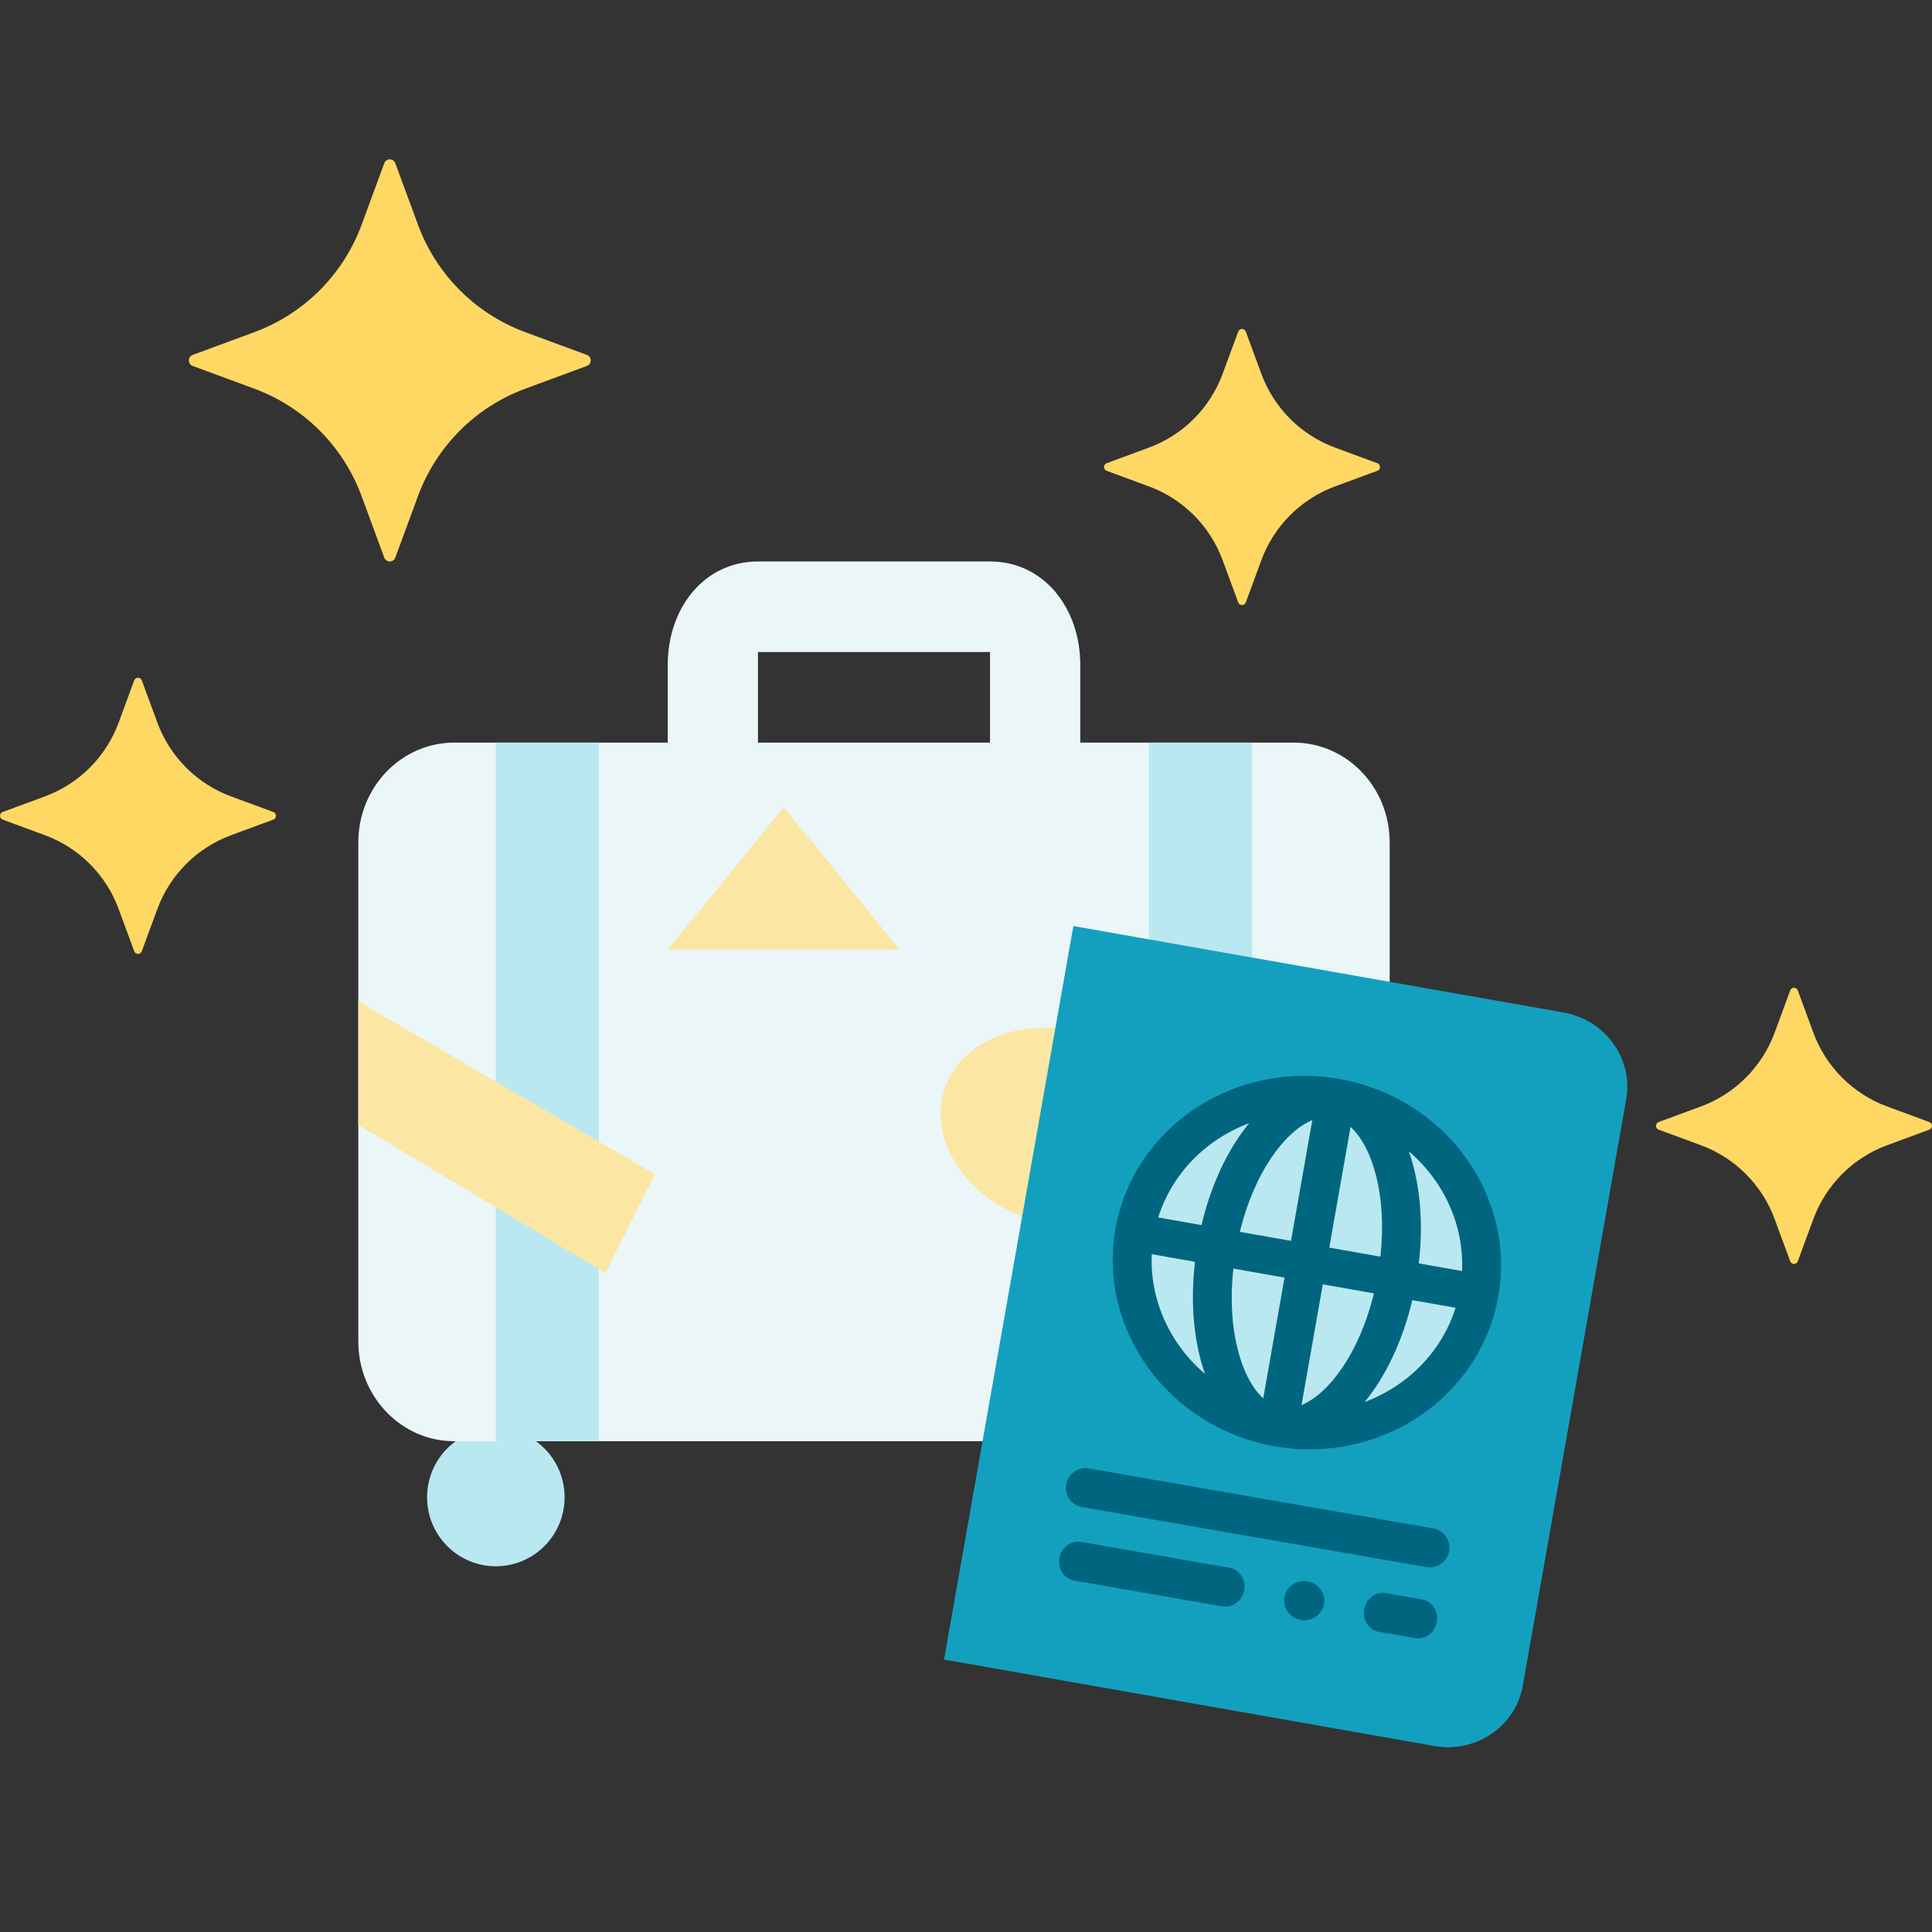 <svg xmlns="http://www.w3.org/2000/svg" width="400" height="400" viewBox="0 0 400 400">
  <rect x="0" y="0" width="400" height="400" fill="#333333" stroke="none"/>
  <g fill="none" fill-rule="evenodd" transform="translate(0 33)">
    <g transform="translate(74.185 83.248)">
      <g fill="#BAE8F1" transform="translate(13.589 178.531)">
        <ellipse cx="14.883" cy="15.215" rx="14.236" ry="14.285"/>
        <ellipse cx="171.474" cy="15.215" rx="14.236" ry="14.285"/>
      </g>
      <path fill="#EBF6F8" d="M213.534,58.162 L213.534,161.477 C213.534,172.888 204.64,182.14 193.67,182.14 L19.863,182.14 C8.894,182.14 0,172.888 0,161.477 L0,58.162 C0,46.751 8.894,37.499 19.863,37.499 L193.67,37.499 C204.64,37.499 213.534,46.751 213.534,58.162 Z"/>
      <path fill="#EBF6F8" d="M149.474,42.856 L149.474,21.428 C149.474,9.594 141.888,0 130.789,0 L82.744,0 C71.646,0 64.06,9.594 64.06,21.428 L64.06,42.856 L82.744,42.856 L82.744,18.75 L130.789,18.75 L130.789,42.856 L149.474,42.856 Z"/>
      <rect width="21.353" height="144.64" x="28.471" y="37.499" fill="#BAE8F1"/>
      <rect width="21.353" height="144.64" x="163.709" y="37.499" fill="#BAE8F1"/>
      <ellipse cx="172.162" cy="132.587" fill="#FCE6A4" rx="25.366" ry="20.083" transform="rotate(-161.875 172.162 132.587)"/>
      <ellipse cx="145.47" cy="117.186" fill="#FCE6A4" rx="25.366" ry="20.083" transform="rotate(-161.875 145.47 117.186)"/>
      <polygon fill="#FCE6A4" points="0 91.07 0 116.638 51.159 147.319 61.391 126.865"/>
      <polygon fill="#FCE6A4" points="88.083 50.892 64.06 80.356 112.105 80.356"/>
    </g>
    <g fill-rule="nonzero" transform="rotate(5 -1694.165 2466.125)">
      <g transform="rotate(5 4.162 158.792)">
        <path fill="#BAE8F1" d="M59.473,25.301 C39.765,25.301 23.789,40.834 23.789,59.997 C23.789,79.159 39.765,94.694 59.473,94.694 C79.181,94.694 95.157,79.159 95.157,59.997 C95.157,40.834 79.181,25.301 59.473,25.301 Z"/>
        <path fill="#13A0BF" d="M59.473,25.301 C79.181,25.301 95.157,40.834 95.157,59.997 C95.157,79.159 79.181,94.694 59.473,94.694 C39.765,94.694 23.789,79.159 23.789,59.997 C23.789,40.834 39.765,25.301 59.473,25.301 Z M103.087,0.242 L-1.83365867e-13,0.242 L-1.83365867e-13,154.449 L103.087,154.449 C111.809,154.449 118.946,147.51 118.946,139.028 L118.946,15.663 C118.946,7.182 111.809,0.242 103.087,0.242 Z"/>
      </g>
      <path fill="#00667F" d="M68.072,27.072 C45.882,27.072 27.829,44.393 27.829,65.684 C27.829,86.975 45.882,104.297 68.072,104.297 C90.263,104.297 108.316,86.975 108.316,65.684 C108.316,44.393 90.263,27.072 68.072,27.072 Z M100.006,61.823 L90.914,61.823 C90.411,53.08 88.213,45.286 84.857,39.336 C93.007,44.134 98.764,52.313 100.006,61.823 Z M64.048,36.439 L64.048,61.823 L53.295,61.823 C54.11,49.161 58.851,39.751 64.048,36.439 Z M64.048,69.546 L64.048,94.929 C58.851,91.618 54.111,82.206 53.295,69.546 L64.048,69.546 Z M72.097,94.929 L72.097,69.546 L82.849,69.546 C82.033,82.206 77.294,91.618 72.097,94.929 Z M72.097,61.823 L72.097,36.439 C77.294,39.749 82.033,49.161 82.849,61.823 L72.097,61.823 Z M51.288,39.336 C47.932,45.286 45.734,53.08 45.231,61.823 L36.138,61.823 C37.38,52.313 43.137,44.134 51.288,39.336 Z M36.138,69.546 L45.231,69.546 C45.734,78.288 47.932,86.082 51.288,92.033 C43.137,87.235 37.38,79.055 36.138,69.546 Z M84.857,92.033 C88.213,86.082 90.411,78.288 90.914,69.546 L100.006,69.546 C98.764,79.055 93.007,87.235 84.857,92.033 Z" transform="rotate(5 68.072 65.684)"/>
      <path fill="#00667F" d="M98.743,115.06 L26.317,115.209 C24.095,115.213 22.29,117.037 22.285,119.282 C22.28,121.528 24.078,123.344 26.3,123.339 L98.725,123.19 C100.946,123.186 102.753,121.362 102.758,119.117 C102.762,116.871 100.965,115.055 98.743,115.06 Z" transform="rotate(5 62.521 119.2)"/>
      <path fill="#00667F" d="M57.254,128.65 L26.175,128.714 C24.029,128.719 22.286,130.544 22.281,132.788 C22.277,135.033 24.012,136.849 26.158,136.845 L57.237,136.781 C59.381,136.776 61.125,134.953 61.13,132.708 C61.135,130.464 59.398,128.646 57.254,128.65 Z" transform="rotate(5 41.706 132.748)"/>
      <path fill="#00667F" d="M97.569,132.739 L89.938,132.755 C87.83,132.759 86.119,134.584 86.114,136.828 C86.109,139.073 87.813,140.889 89.921,140.885 L97.552,140.869 C99.658,140.865 101.371,139.042 101.376,136.796 C101.381,134.553 99.676,132.735 97.569,132.739 Z" transform="rotate(5 93.745 136.812)"/>
      <path fill="#00667F" d="M73.632,131.392 L73.629,131.392 C71.331,131.397 69.465,133.222 69.461,135.466 C69.456,137.711 71.317,139.527 73.615,139.522 C75.912,139.518 77.781,137.694 77.785,135.449 C77.79,133.205 75.929,131.387 73.632,131.392 Z" transform="rotate(5 73.623 135.457)"/>
    </g>
    <path fill="#FFD863" fill-rule="nonzero" d="M74.863 69.711L79.559 82.45C79.735 82.93 80.192 83.248 80.702 83.248 81.212 83.248 81.669 82.93 81.845 82.45L86.542 69.711C90.343 59.398 98.469 51.268 108.776 47.465L121.509 42.767C121.988 42.59 122.306 42.134 122.306 41.623 122.306 41.113 121.988 40.656 121.509 40.479L108.775 35.781C98.468 31.978 90.342 23.849 86.542 13.536L81.845.797C81.669.318 81.212 0 80.702 0 80.192 0 79.735.318 79.559.797L74.863 13.536C71.061 23.849 62.936 31.978 52.628 35.781L39.894 40.479C39.416 40.656 39.098 41.113 39.098 41.623 39.098 42.134 39.416 42.59 39.894 42.767L52.627 47.465C62.936 51.268 71.061 59.397 74.863 69.711zM367.419 219.384L370.644 228.133C370.765 228.462 371.078 228.681 371.429 228.681 371.779 228.681 372.093 228.462 372.214 228.133L375.439 219.384C378.05 212.302 383.63 206.719 390.709 204.107L399.453 200.88C399.782 200.759 400 200.446 400 200.095 400 199.744 399.782 199.431 399.453 199.31L390.708 196.083C383.629 193.471 378.049 187.888 375.439 180.806L372.214 172.058C372.093 171.729 371.779 171.51 371.429 171.51 371.078 171.51 370.765 171.729 370.644 172.058L367.419 180.806C364.808 187.888 359.228 193.471 352.149 196.083L343.404 199.31C343.075 199.431 342.857 199.744 342.857 200.095 342.857 200.446 343.075 200.759 343.404 200.88L352.149 204.107C359.228 206.719 364.808 212.301 367.419 219.384zM253.133 82.978L256.358 91.727C256.479 92.056 256.793 92.275 257.143 92.275 257.494 92.275 257.807 92.056 257.928 91.727L261.153 82.978C263.764 75.896 269.344 70.313 276.423 67.701L285.167 64.475C285.496 64.353 285.714 64.04 285.714 63.689 285.714 63.338 285.496 63.025 285.167 62.904L276.422 59.677C269.344 57.065 263.763 51.482 261.153 44.4L257.928 35.652C257.807 35.323 257.494 35.104 257.143 35.104 256.793 35.104 256.479 35.323 256.358 35.652L253.133 44.4C250.522 51.482 244.942 57.065 237.863 59.677L229.118 62.904C228.79 63.025 228.571 63.338 228.571 63.689 228.571 64.04 228.79 64.353 229.118 64.475L237.863 67.701C244.942 70.313 250.522 75.895 253.133 82.978zM24.561 155.193L27.787 163.942C27.908 164.271 28.221 164.49 28.572 164.49 28.922 164.49 29.236 164.271 29.357 163.942L32.582 155.193C35.192 148.111 40.773 142.527 47.851 139.916L56.596 136.689C56.925 136.568 57.143 136.255 57.143 135.904 57.143 135.553 56.925 135.24 56.596 135.119L47.851 131.892C40.772 129.28 35.192 123.697 32.582 116.615L29.357 107.867C29.236 107.538 28.922 107.319 28.572 107.319 28.221 107.319 27.908 107.538 27.787 107.867L24.561 116.615C21.951 123.697 16.371 129.28 9.292 131.892L.547 135.119C.218 135.24 0 135.553 0 135.904 0 136.255.218 136.568.547 136.689L9.291 139.916C16.371 142.527 21.951 148.11 24.561 155.193z"/>
  </g>
</svg>
